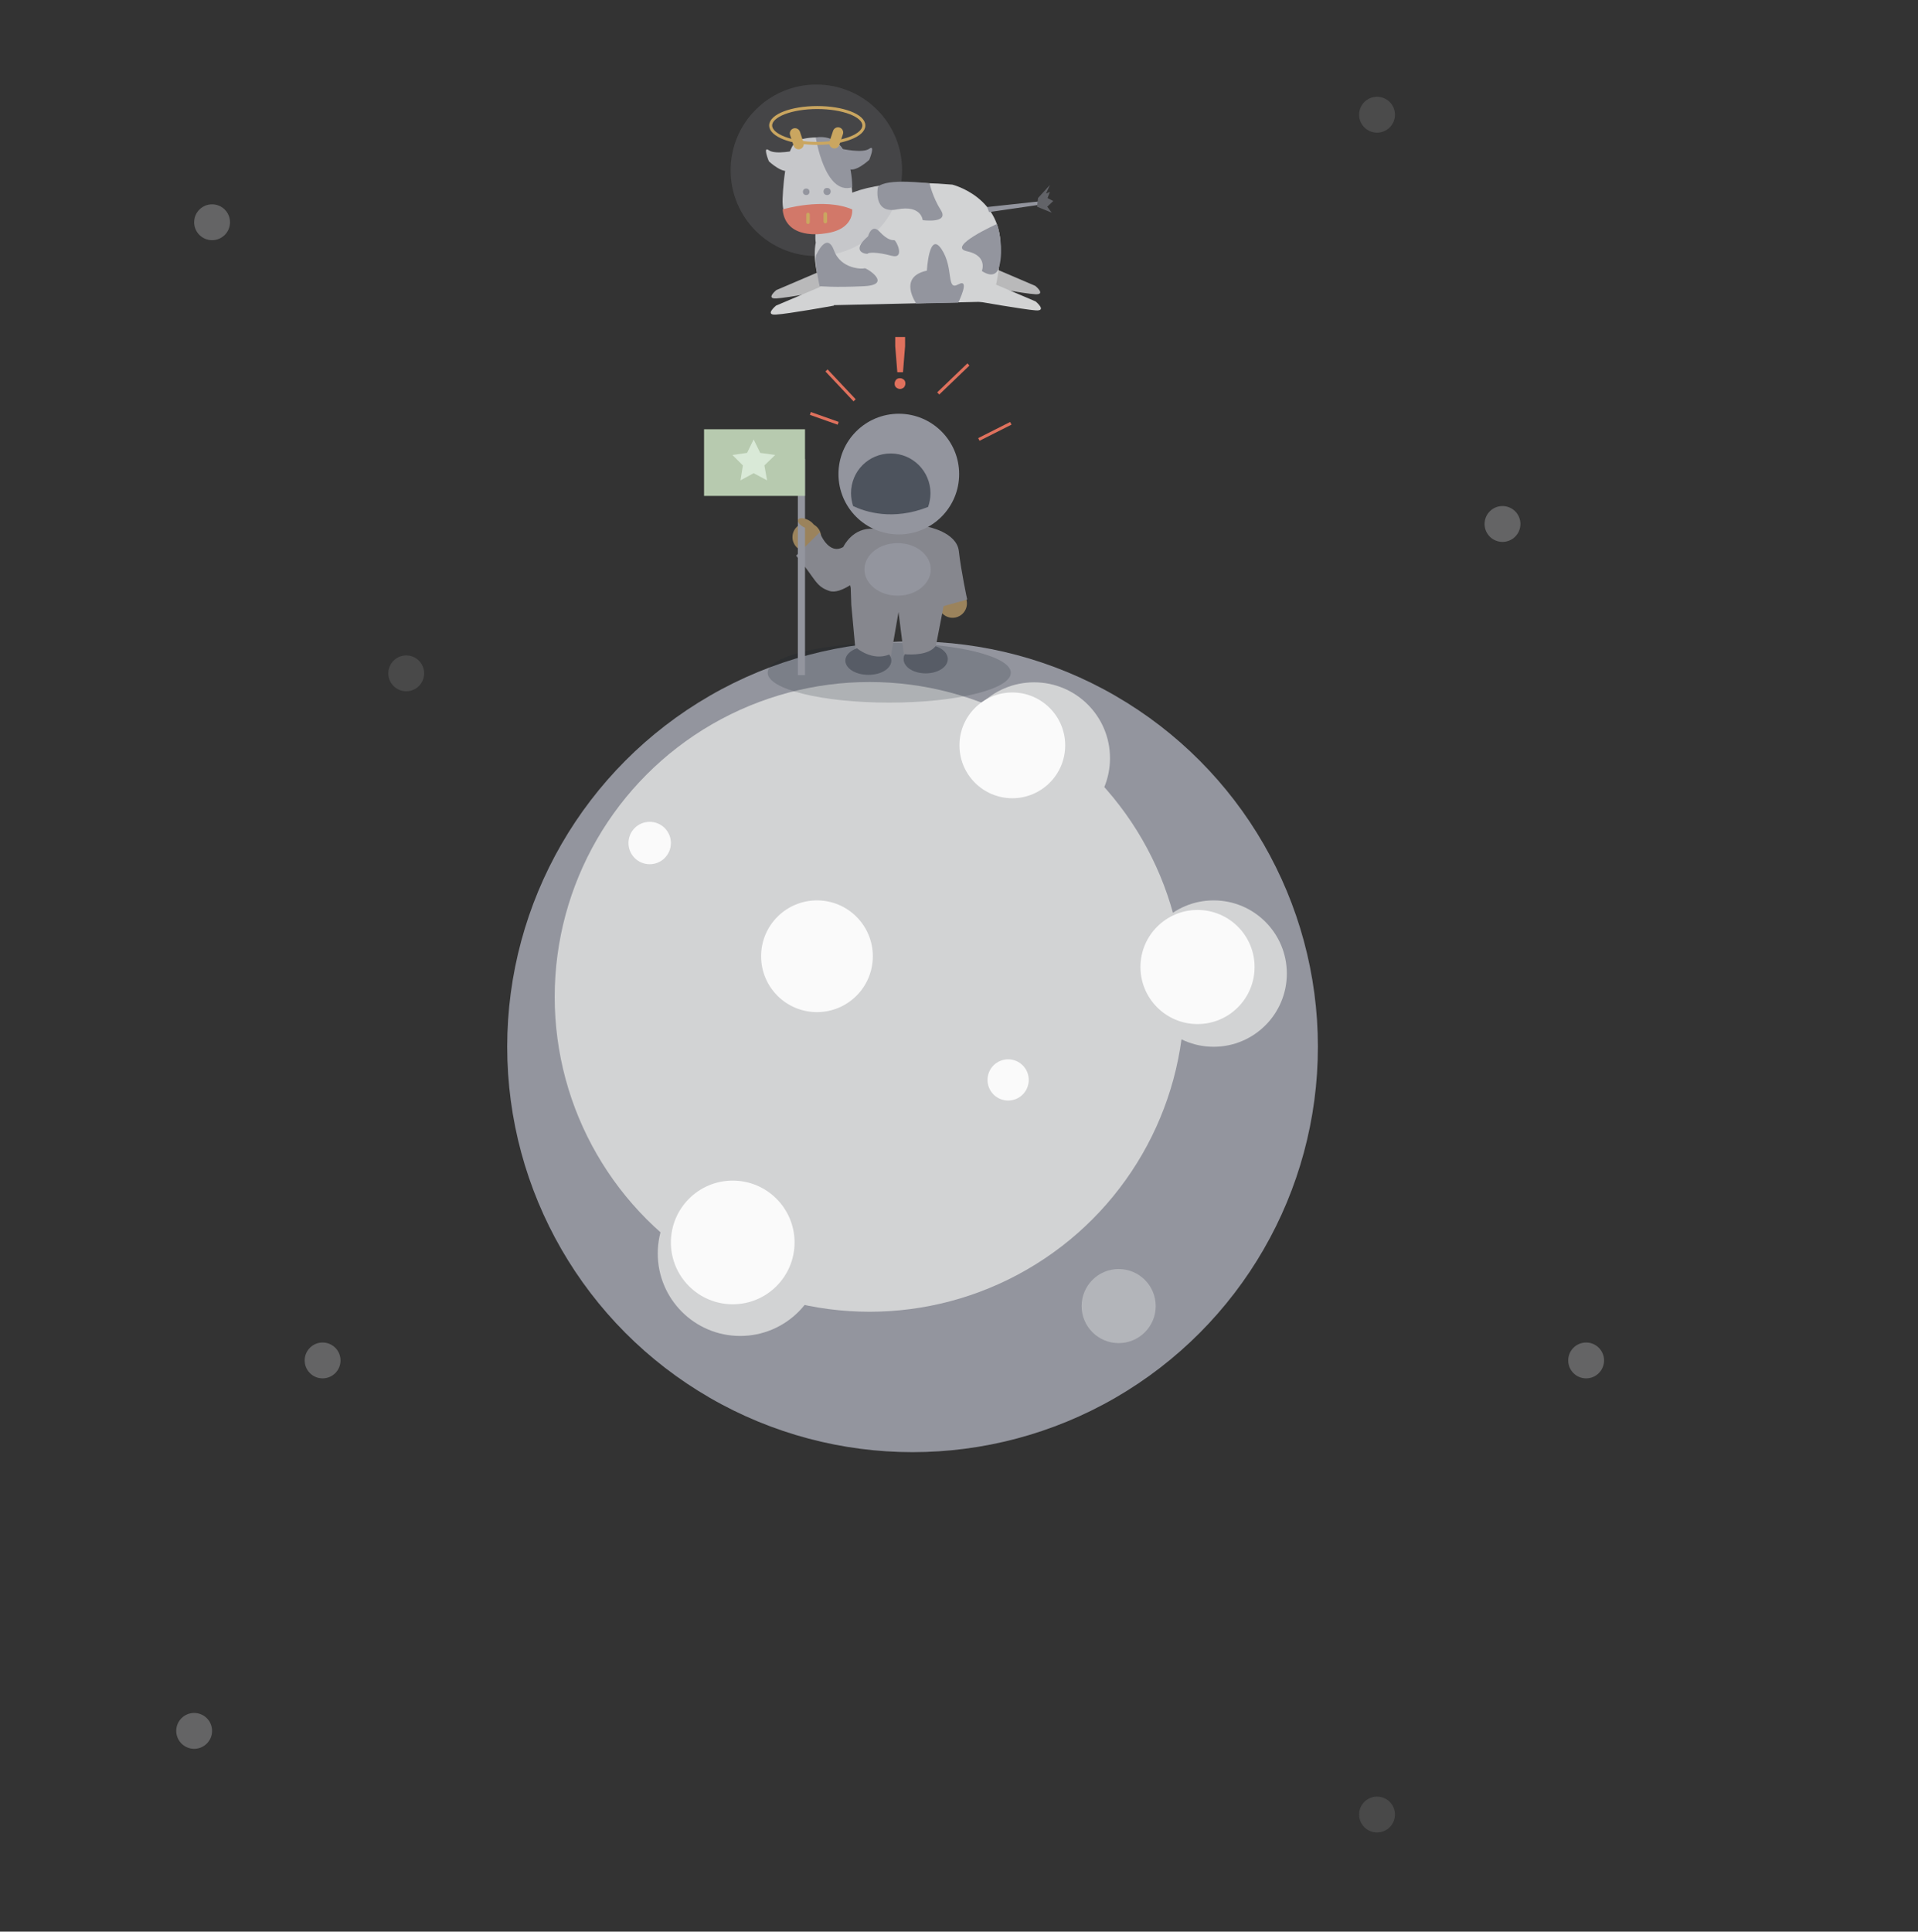 <svg xmlns="http://www.w3.org/2000/svg" viewBox="0 0 642.1 646.6">
                    <rect x="0" y="0" width="642.1" height="646.6" fill="#333333" stroke="none"/>
                    <g id="moon">
                        <circle fill="#93959E" cx="305.5" cy="350.4" r="135.7" />
                        <circle fill="#D2D3D4" cx="291.1" cy="333.7" r="105.4" />
                        <circle fill="#D2D3D4" cx="346.2" cy="253.8" r="25.4" />
                        <circle fill="#D2D3D4" cx="406.3" cy="325.9" r="24.5" />
                        <circle fill="#D2D3D4" cx="247.8" cy="419.6" r="27.6" />
                        <circle fill="#FAFAFA" cx="338.9" cy="249.5" r="17.7" />
                        <circle fill="#FAFAFA" cx="400.9" cy="323.7" r="19.1" />
                        <circle fill="#FAFAFA" cx="273.5" cy="320.1" r="18.7" />
                        <circle fill="#FAFAFA" cx="245.3" cy="415.9" r="20.7" />
                        <circle fill="#FAFAFA" cx="217.5" cy="282.2" r="7.1" />
                        <circle fill="#FAFAFA" cx="337.5" cy="361.5" r="6.9" />
                        <circle opacity=".52" fill="#D2D3D4" cx="374.5" cy="437.2" r="12.4" />
                    </g>
                    <g id="astronaut">
                        <ellipse opacity=".19" fill="#1A222D" cx="297.7" cy="225.2" rx="40.7" ry="10" />
                        <circle fill="#9B835C" cx="270.1" cy="179.8" r="4.8" />
                        <circle fill="#9B835C" cx="318.9" cy="202" r="4.8" />
                        <path fill="#86878E"
                            d="M321 184.5c-.7-6.4-10.6-8.2-10.6-8.2s-11.1 1.1-18.1.7c-6.7-.4-9.7 5.5-10 6.1-5 2.9-7.9-4.9-7.9-4.9l-7.9 7.8c6.7 7.9 6.4 10.2 11.1 11.8 2 .7 4.6-.4 7-1.9l.2.9.2 5.7 1.6 17.4h11.6l2.6-15 1.9 15h9.9l3.3-17 7.9-2.2c0 .1-2.1-9.8-2.8-16.2z" />
                        <circle id="head" class="drop" fill="#93959E" cx="300.9" cy="158.7" r="20.2" />
                        <path id="mask" opacity=".57" fill="#1A222D"
                            d="M310.7 169.7c.5-1.4.8-3 .8-4.6 0-7.3-5.9-13.3-13.3-13.3s-13.3 5.9-13.3 13.3c0 1.5.3 3 .7 4.3 4 1.9 13.2 5 25.1.3z" />
                        <g fill="#575C66">
                            <path
                                d="M286.9 217c-2.3.8-3.9 2.4-3.9 4.1 0 2.7 3.5 4.8 7.7 4.8 4.3 0 7.7-2.1 7.7-4.8 0-.7-.3-1.4-.7-2-5.7 2.3-10.8-2.1-10.8-2.1zM313.2 216.3c-2.3 3-8 2.9-10.3 2.7-.3.5-.4 1-.4 1.6 0 2.7 3.3 4.8 7.4 4.8s7.4-2.1 7.4-4.8c0-1.9-1.7-3.5-4.1-4.3zM286.1 217zM313.3 216.2h-.1c-.1.1 0 .1.1 0-.1 0-.1 0 0 0z" />
                        </g>
                        <ellipse fill="#93959E" cx="300.5" cy="190.6" rx="11.1" ry="8.8" />
                        <path fill="#93959E" d="M267.1 153.6h2.4V226h-2.4z" />
                        <ellipse transform="matrix(.9 .436 -.436 .9 103.474 -100.119)" fill="#9B835C" cx="269.8"
                            cy="175.3" rx="3" ry="1.4" />
                        <path fill="#B7CAAF" d="M235.7 143.7h33.8V166h-33.8z" />
                        <path fill="#D9E9D7"
                            d="M252.3 147.1l2.2 4.5 5 .7-3.6 3.5.9 5-4.5-2.4-4.4 2.4.8-5-3.5-3.5 4.9-.7z" />
                    </g>
                    <g id="bang">
                        <path fill="#E0715D"
                            d="M301.3 130.2c-.5 0-.9-.2-1.3-.5-.4-.4-.5-.8-.5-1.3s.2-.9.5-1.3c.4-.4.8-.5 1.3-.5s.9.2 1.3.5c.4.4.5.8.5 1.3s-.2.9-.5 1.3c-.4.3-.8.5-1.3.5zm-1.7-17.4h3.4v3.1l-.7 8.7h-1.9l-.7-8.7v-3.1z" />
                        <path fill="none" stroke="#E0715D" stroke-miterlimit="10"
                            d="M314.1 131.7l10.1-9.7M327.7 147.1l10.7-5.4M276.7 124l9.4 10M271.3 138.4l9.3 3.3" />
                    </g>
                    <g id="stars" opacity=".31" fill="#D2D3D4">
                        <circle cx="71" cy="74.4" r="6" />
                        <circle cx="503" cy="175.4" r="6" />
                        <circle opacity=".49" cx="461" cy="38.4" r="6" />
                        <circle cx="108" cy="455.4" r="6" />
                        <circle cx="65" cy="579.4" r="6" />
                        <circle cx="531" cy="455.4" r="6" />
                        <circle opacity=".44" cx="461" cy="607.4" r="6" />
                        <circle opacity=".44" cx="136" cy="225.4" r="6" />
                    </g>
                    <g id="cow">
                        <path class="legl" fill="#B9B9BA"
                            d="M275.1 90.6l-15.2 6.5s-3.7 3 0 2.8c3.7-.2 17.9-2.8 17.9-2.8l-2.7-6.5z" />
                        <path fill="#D2D3D4"
                            d="M267.9 46.7s13.1-3.7 15.3 5.9c0 0 5 17.5 0 22.5 0 0-10.9 5.9-18.1 0 0 0-3.4-1.9-3.1-8.7s1.5-19 5.9-19.7z" />
                        <path fill="#93959E"
                            d="M281.7 49.8s7.1 1.6 9.3 0c2.2-1.6 0 3.7 0 3.7s-5 4.7-7.2 2.8c-2.2-1.8-2.1-6.5-2.1-6.5z" />
                        <path fill="#D2D3D4"
                            d="M266.7 50.3s-7.1 1.6-9.3 0c-2.2-1.6 0 3.7 0 3.7s5 4.7 7.2 2.8c2.1-1.8 2.1-6.5 2.1-6.5z" />
                        <path fill="#93959E" d="M273.1 46s3 19.5 12.2 16.7c0 0 .4-18.5-12.2-16.7z" />
                        <circle fill="#93959E" cx="276.9" cy="64.1" r="1.2" />
                        <circle fill="#93959E" cx="269.9" cy="64.2" r="1.1" />
                        <path class="legl" fill="#D2D3D4"
                            d="M276.3 95.3l-16.5 7s-4 3.3 0 3c4-.2 19.4-3 19.4-3l-2.9-7z" />
                        <path class="legr" fill="#B9B9BA"
                            d="M331.4 89.2l15.2 6.5s3.7 3 0 2.8c-3.7-.2-17.9-2.8-17.9-2.8l2.7-6.5z" />
                        <path class="legr" fill="#D2D3D4" d="M330.2 93.9l16.5 7s4 3.3 0 3-19.4-3-19.4-3l2.9-7z" />
                        <path fill="#D2D3D4"
                            d="M273.1 81.2s-5.1-23.8 45.7-19.4c0 0 17.3 4.2 16.1 22.4S330 101 330 101l-53.1 1.2s-1-2.2-1.9-5.4c-1.5-4.3-2.9-10.6-1.9-15.6z" />
                        <path fill="#D6AA51"
                            d="M267.9 49.9c-.9.3-1.9-.2-2.2-1.1l-1.2-3.6c-.3-.9.2-1.9 1.1-2.2.9-.3 1.9.2 2.2 1.1l1.2 3.6c.3.9-.2 1.9-1.1 2.2zM278.8 49.6c-.9-.3-1.4-1.3-1.1-2.2l1.2-3.6c.3-.9 1.3-1.4 2.2-1.1.9.3 1.4 1.3 1.1 2.2l-1.2 3.6c-.3.9-1.3 1.4-2.2 1.1z" />
                        <path fill="#E0715D" d="M262 70.1s13.7-4.1 23.3 0c0 0 .9 7-9.6 8.1 0 0-12.7 2.3-13.7-8.1z" />
                        <path fill="#D6AA51"
                            d="M276.3 74.8c-.3 0-.6-.3-.6-.6v-2.6c0-.3.3-.6.6-.6s.6.3.6.6v2.6c0 .3-.3.6-.6.6zM270.5 75c-.3 0-.6-.3-.6-.6v-2.6c0-.3.3-.6.6-.6s.6.3.6.6v2.6c0 .3-.3.6-.6.6z" />
                        <path fill="#93959E"
                            d="M293.9 62.6s-1.8 9.1 6.4 7.5c8.2-1.6 8.6 3.6 8.6 3.6s8.9 1.2 6.1-3.3c-2.8-4.4-3.8-9-3.8-9s-14.6-1.9-17.3 1.2zM273.4 85.1s3.4-7.7 5.8-1.3c2.3 6.4 9.7 6.3 10.2 6s9.7 5.5-.1 6c-9.8.5-14.9 0-14.9 0s-2.2-9.5-1-10.7zM333.7 75s-16.9 7.6-10 9.1c7.1 1.5 5 6.6 5 6.6s4.5 3.4 5.8-1.4c1.6-5.9-.2-12.9-.8-14.3zM310.3 90.6s.7-13.5 4.9-7.2 1.5 14.1 5.6 11.8c4.2-2.3 0 6.1 0 6.1l-14.1.3c.1 0-6.3-8.9 3.6-11zM290.6 79.1s1.2-4.5 3.9-1.5c2.7 2.9 4.3 2.8 4.9 2.8s3.8 6.5-1 5.2-7.7-1.1-7.9-.7c-.1.3-6.2-.4.1-5.8zM330.5 69.3l18.5-2v1.1L331.1 71z" />
                        <path fill="#626368" d="M347.5 66.3l4-4.4-1.3 2.9 1.3-.6-.8 2.1 1.9 1-2 1.9 1.5 2-4.9-2z" />
                        <ellipse fill="none" stroke="#D6AA51" stroke-miterlimit="10" cx="273.6" cy="42" rx="15.6"
                            ry="6" />
                        <circle opacity=".19" fill="#93959E" cx="273.3" cy="57" r="28.7" />
                    </g>
                </svg>
